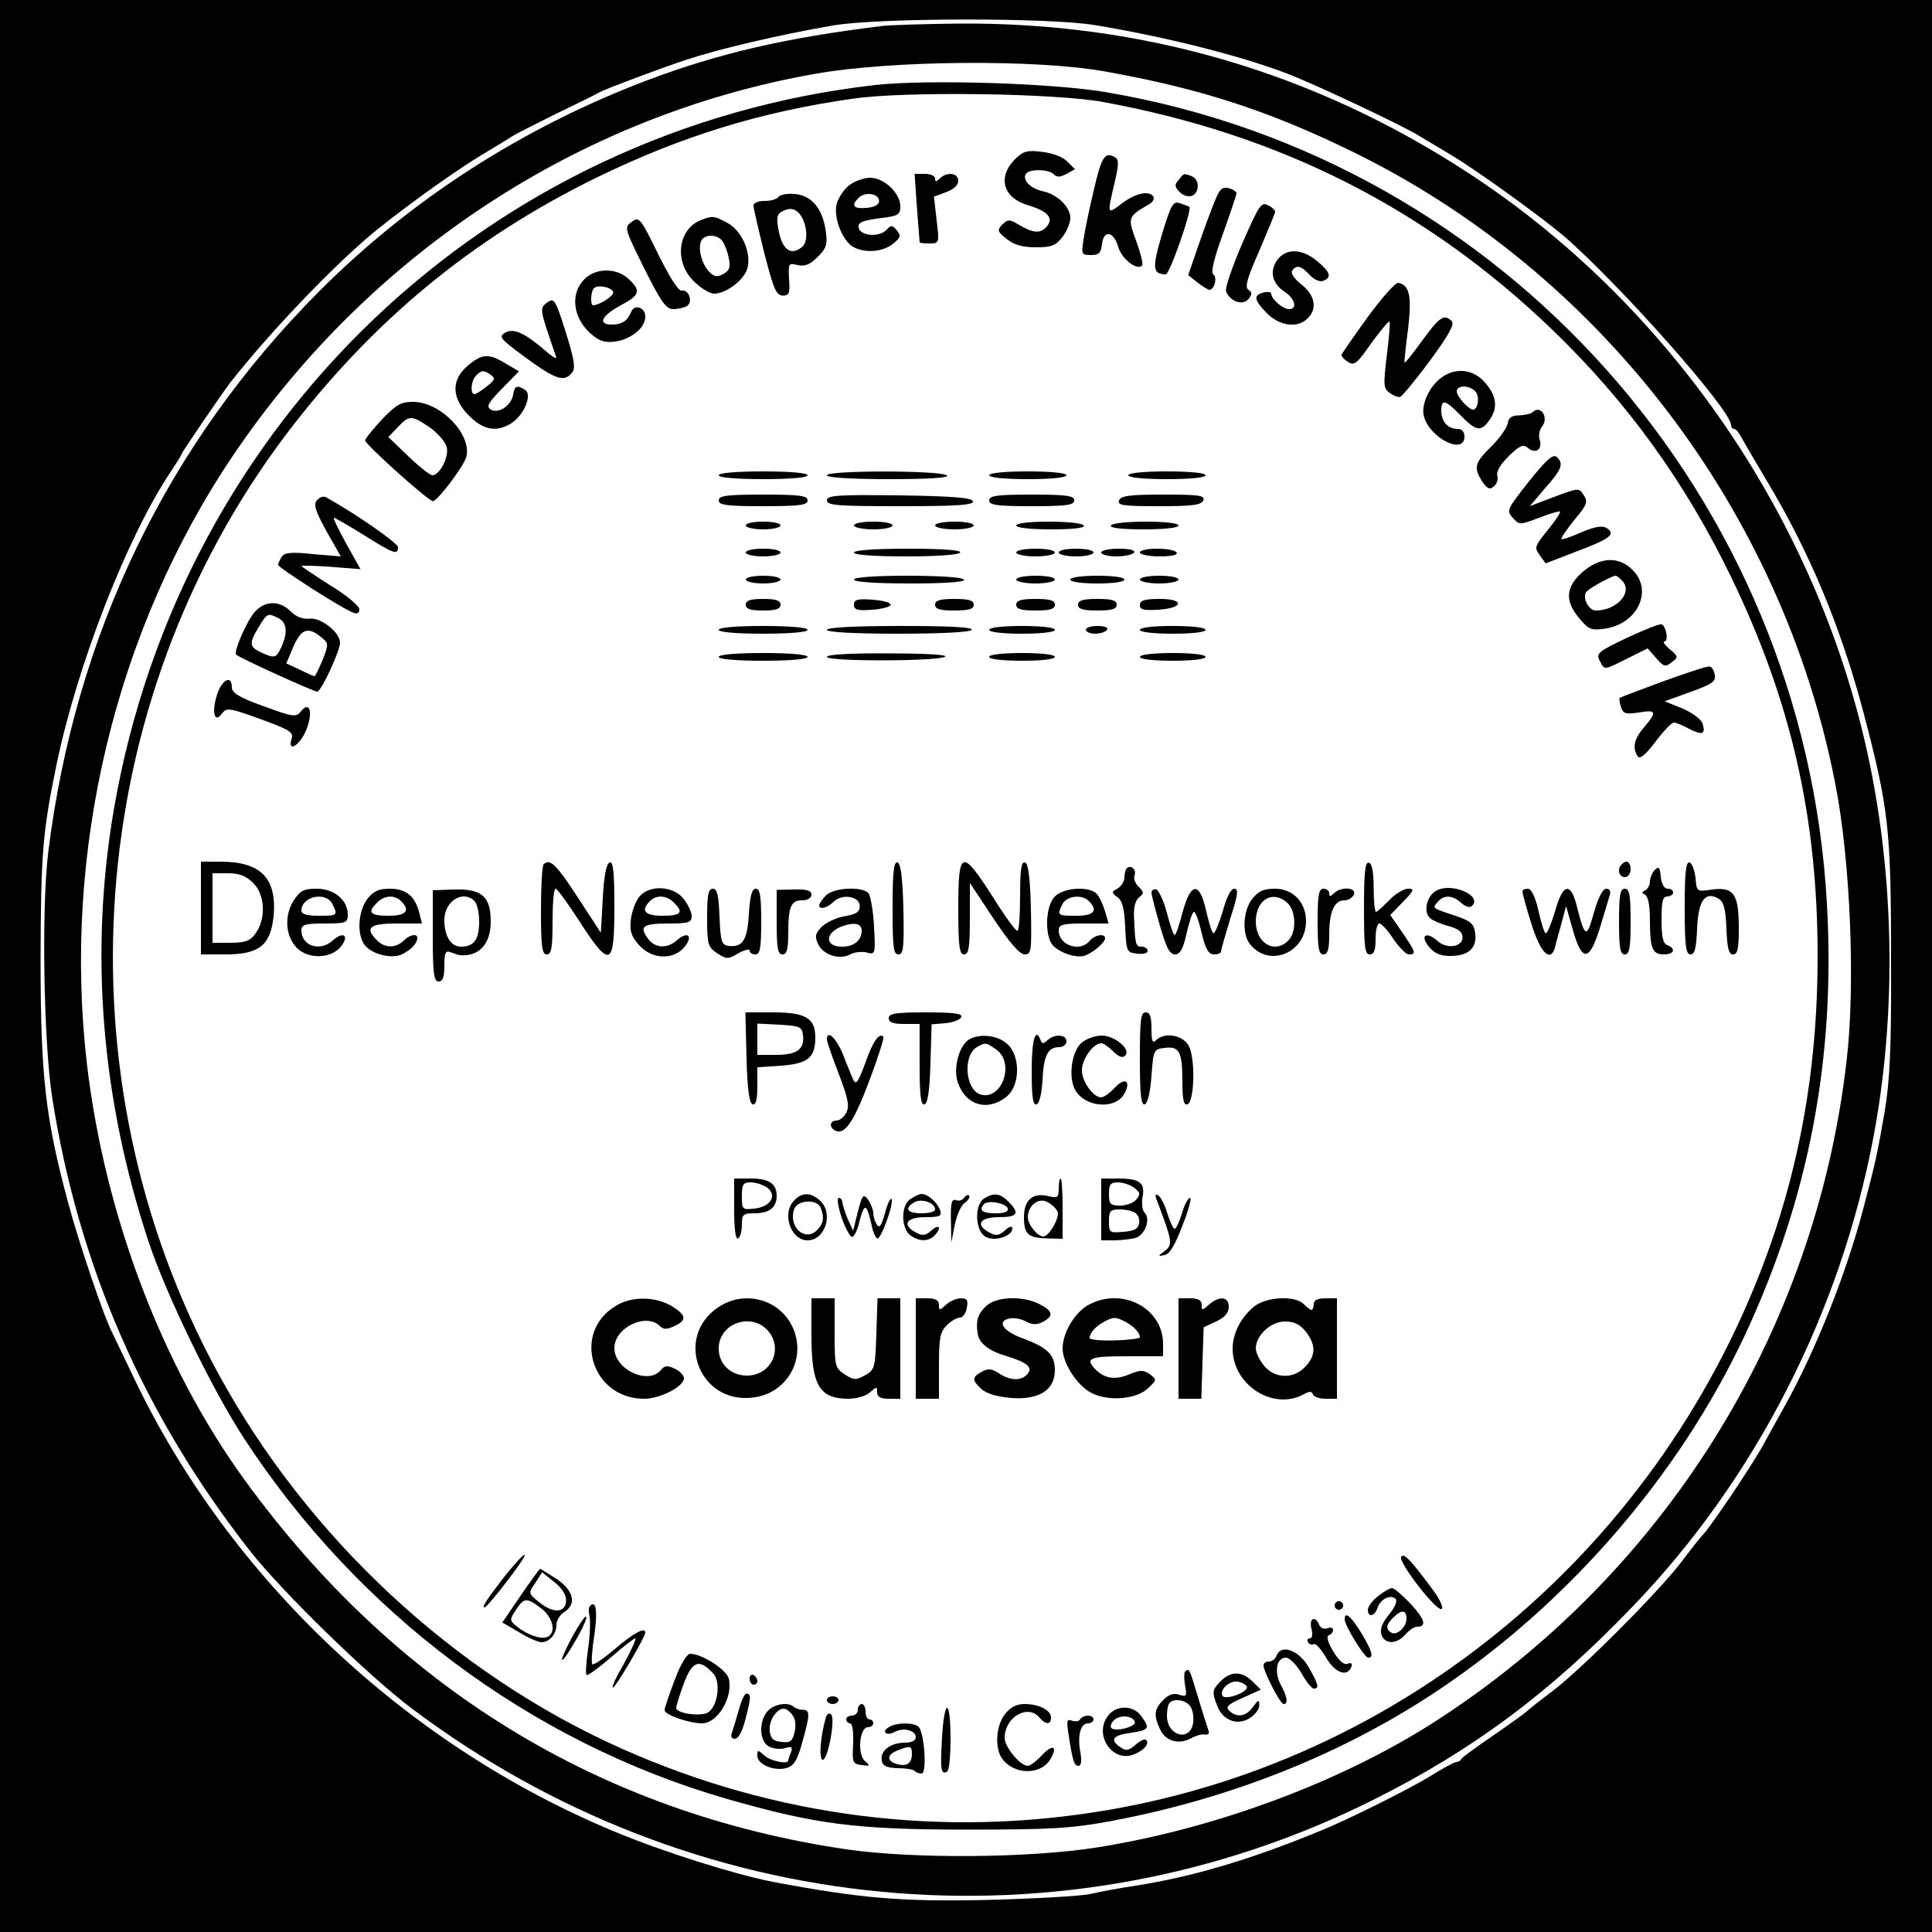 <?xml version="1.0" standalone="no"?>
<!DOCTYPE svg PUBLIC "-//W3C//DTD SVG 20010904//EN"
 "http://www.w3.org/TR/2001/REC-SVG-20010904/DTD/svg10.dtd">
<svg version="1.0" xmlns="http://www.w3.org/2000/svg"
 width="500pt" height="500pt" viewBox="0 0 500 500"
 preserveAspectRatio="xMidYMid meet">
<g transform="translate(0,500) scale(0.1,-0.1)"
fill="#000000" stroke="none">
<path d="M0 2500 l0 -2500 2500 0 2500 0 0 2500 0 2500 -2500 0 -2500 0 0
-2500z m2834 2435 c198 -33 403 -86 521 -135 86 -36 278 -127 315 -150 8 -5
45 -27 82 -49 68 -40 236 -162 293 -210 145 -125 435 -452 435 -491 0 -5 3
-10 8 -10 4 0 12 -9 17 -19 6 -11 35 -61 66 -113 111 -184 193 -380 252 -603
65 -248 71 -301 71 -635 1 -237 -3 -316 -17 -400 -18 -102 -21 -120 -54 -245
-45 -172 -124 -369 -202 -510 -24 -44 -51 -91 -58 -105 -30 -54 -134 -209
-156 -232 -7 -7 -32 -39 -57 -72 -58 -76 -256 -275 -334 -334 -34 -25 -63 -49
-66 -52 -3 -3 -41 -31 -85 -61 -44 -30 -81 -57 -83 -61 -2 -5 -8 -8 -13 -8 -5
0 -38 -18 -73 -40 -55 -33 -213 -112 -281 -139 -180 -74 -329 -118 -475 -141
-41 -6 -95 -16 -120 -22 -25 -5 -144 -12 -265 -15 -221 -5 -328 4 -556 47 -97
19 -282 77 -409 130 -540 224 -997 656 -1244 1175 -26 55 -52 108 -56 117 -20
37 -87 235 -113 333 -60 222 -72 330 -72 635 1 271 5 325 41 500 54 260 183
590 295 758 16 24 29 45 29 47 0 4 106 159 126 185 95 121 247 282 354 374 67
58 216 166 290 211 36 22 75 45 85 52 11 7 63 33 115 59 52 25 103 50 113 56
20 10 158 62 222 83 88 29 237 64 380 89 116 20 558 21 679 1z"/>
<path d="M2285 4933 c-254 -31 -424 -71 -608 -140 -323 -122 -614 -309 -852
-548 -393 -395 -630 -887 -700 -1449 -18 -146 -12 -493 10 -636 68 -435 237
-823 513 -1175 82 -104 303 -320 417 -406 727 -548 1685 -639 2489 -237 258
129 458 278 671 500 318 330 538 761 624 1218 66 353 52 745 -40 1090 -152
572 -520 1084 -1010 1403 -398 260 -843 390 -1319 386 -91 -1 -178 -4 -195 -6z
m575 -118 c242 -43 422 -101 635 -205 645 -313 1118 -931 1255 -1640 39 -198
52 -522 29 -715 -81 -705 -475 -1334 -1074 -1716 -241 -153 -563 -272 -865
-320 -176 -28 -479 -30 -650 -5 -637 94 -1167 419 -1557 956 -214 295 -362
686 -408 1076 -64 549 73 1123 378 1575 353 523 898 881 1507 988 196 35 573
38 750 6z"/>
<path d="M2265 4780 c-1000 -114 -1797 -871 -1970 -1873 -64 -371 -33 -751 90
-1122 46 -137 163 -379 245 -505 296 -455 745 -790 1253 -936 227 -65 331 -79
617 -79 222 0 271 3 375 22 309 58 598 173 843 336 340 226 627 558 797 920
166 355 236 719 213 1119 -59 1051 -833 1923 -1863 2099 -137 24 -466 34 -600
19z m590 -44 c458 -84 837 -276 1163 -590 194 -187 343 -394 461 -637 156
-322 225 -623 225 -984 0 -255 -36 -486 -110 -711 -261 -783 -927 -1361 -1725
-1498 -429 -74 -862 -19 -1261 159 -433 193 -812 546 -1043 970 -420 769 -350
1734 175 2430 221 292 480 507 805 666 218 106 423 170 665 204 131 19 522 14
645 -9z"/>
<path d="M2626 4587 c-45 -46 -30 -99 34 -118 51 -15 67 -33 50 -54 -16 -20
-35 -19 -71 2 -26 16 -30 16 -45 2 -14 -15 -13 -18 12 -38 19 -15 41 -21 75
-21 39 0 51 4 68 26 12 15 21 37 21 50 0 28 -33 61 -71 69 -32 7 -54 29 -44
45 8 13 58 13 72 -1 8 -8 17 -8 33 1 l22 12 -20 20 c-11 12 -39 22 -65 25 -39
5 -49 2 -71 -20z"/>
<path d="M2831 4509 c-12 -50 -24 -108 -27 -130 -6 -37 -5 -39 19 -39 21 0 26
5 29 28 4 38 30 34 42 -7 9 -31 48 -62 62 -48 3 3 -4 31 -15 62 -23 62 -23 64
32 96 10 5 15 14 12 20 -11 17 -46 9 -81 -17 -39 -30 -39 -30 -20 51 11 45 12
62 3 67 -27 17 -36 4 -56 -83z"/>
<path d="M2373 4463 c4 -49 7 -89 7 -90 0 -2 11 -3 25 -3 26 0 26 1 19 60 l-7
61 32 12 c19 7 31 18 31 29 0 21 -30 24 -48 6 -9 -9 -12 -9 -12 0 0 7 -12 12
-26 12 l-27 0 6 -87z"/>
<path d="M3050 4534 c-11 -12 -10 -18 3 -31 8 -9 23 -13 31 -10 21 8 21 43 0
51 -21 8 -20 8 -34 -10z"/>
<path d="M2197 4520 c-14 -11 -28 -33 -32 -49 -8 -36 16 -95 43 -110 31 -17
77 -13 103 8 20 16 21 21 10 35 -12 14 -15 14 -28 0 -20 -19 -67 -14 -71 7 -2
13 9 18 53 24 50 6 55 9 55 31 0 34 -42 74 -78 74 -16 0 -41 -9 -55 -20z m78
-40 c0 -10 -12 -16 -32 -18 -35 -3 -41 6 -21 26 17 17 53 11 53 -8z"/>
<path d="M3147 4487 c-8 -18 -27 -69 -43 -115 l-29 -84 24 -19 c13 -10 27 -19
31 -19 13 0 21 33 10 40 -7 4 1 39 25 105 19 53 35 101 35 105 0 4 -9 10 -20
13 -16 4 -23 -2 -33 -26z"/>
<path d="M2015 4491 c-3 -6 -19 -11 -36 -11 -17 0 -29 -5 -29 -12 0 -7 13 -62
28 -123 24 -93 31 -110 48 -110 16 0 19 6 16 43 -2 41 -1 42 22 36 19 -4 32 1
52 21 23 23 26 32 21 67 -8 58 -36 92 -80 96 -19 2 -38 -2 -42 -7z m54 -44
c20 -25 24 -72 7 -86 -28 -23 -50 -9 -60 38 -7 33 -6 45 5 52 20 12 35 11 48
-4z"/>
<path d="M3007 4393 c-26 -88 -24 -102 10 -103 10 0 69 168 61 175 -2 1 -12 5
-24 9 -18 6 -23 -2 -47 -81z"/>
<path d="M3215 4370 c-26 -60 -45 -116 -42 -124 10 -26 43 -38 58 -20 10 13
10 17 0 24 -10 6 -4 29 28 101 22 52 41 97 41 101 0 4 -8 12 -19 17 -17 9 -23
-1 -66 -99z"/>
<path d="M1635 4426 c-20 -14 -19 -17 32 -120 44 -88 57 -106 75 -106 13 0 29
4 36 8 16 11 5 43 -14 40 -8 -2 -32 36 -61 95 -46 94 -49 97 -68 83z"/>
<path d="M1813 4430 c-61 -25 -69 -113 -13 -162 17 -16 38 -28 48 -28 32 0 80
37 87 68 9 42 -17 97 -54 116 -34 18 -37 18 -68 6z m56 -53 c6 -8 14 -28 17
-45 5 -24 2 -32 -14 -41 -16 -9 -24 -7 -36 5 -19 19 -30 58 -22 79 7 19 40 20
55 2z"/>
<path d="M3304 4325 c-19 -29 -11 -60 22 -81 26 -18 32 -44 10 -44 -16 0 -46
26 -46 40 0 4 -9 6 -20 3 -27 -7 -25 -19 9 -54 33 -33 80 -39 105 -13 26 25
19 60 -15 87 -18 14 -29 29 -25 36 10 16 23 14 45 -10 12 -13 26 -19 35 -16
23 9 20 22 -15 51 -40 34 -83 34 -105 1z"/>
<path d="M1511 4276 c-40 -43 -25 -113 34 -152 41 -27 125 11 125 57 0 24 -29
33 -37 11 -9 -22 -23 -32 -50 -32 -37 0 -26 23 22 49 51 27 55 38 22 69 -32
30 -87 29 -116 -2z m76 -32 c3 -9 -36 -34 -52 -34 -8 0 -6 36 2 44 10 10 46 3
50 -10z"/>
<path d="M3540 4180 c-36 -50 -66 -93 -68 -98 -1 -4 6 -12 17 -19 16 -10 23
-4 60 49 24 33 45 58 47 56 2 -3 -1 -42 -7 -88 -9 -76 -9 -86 8 -97 9 -7 22
-12 27 -10 5 2 40 44 77 94 49 67 64 94 56 102 -19 19 -31 12 -76 -50 -24 -33
-44 -59 -46 -57 -1 2 3 41 9 86 10 86 4 114 -25 120 -8 1 -43 -39 -79 -88z"/>
<path d="M1416 4217 c-20 -15 -20 -15 22 -137 4 -10 -2 -8 -19 6 -60 52 -88
65 -110 54 -20 -11 -17 -15 52 -66 78 -57 99 -63 119 -39 10 12 7 32 -16 106
-27 85 -30 89 -48 76z"/>
<path d="M1211 4054 c-44 -37 -43 -84 3 -130 38 -38 72 -43 110 -19 33 22 54
74 35 86 -21 13 -27 11 -31 -12 -4 -28 -38 -51 -58 -39 -12 8 -7 17 29 54 l44
45 -34 20 c-44 27 -61 26 -98 -5z m59 -24 c13 -9 11 -13 -10 -30 -14 -11 -28
-20 -32 -20 -12 0 -9 35 4 48 14 14 19 15 38 2z"/>
<path d="M3732 4024 c-32 -22 -55 -71 -47 -101 14 -56 105 -102 105 -53 0 13
-7 20 -18 20 -25 0 -42 19 -42 47 0 31 10 29 50 -12 40 -41 53 -43 74 -13 23
32 20 62 -10 97 -29 35 -75 41 -112 15z m87 -38 c11 -13 6 -46 -7 -46 -11 0
-42 34 -42 47 0 17 34 17 49 -1z"/>
<path d="M988 3914 c-23 -25 -43 -49 -43 -54 0 -10 168 -161 176 -157 16 6 80
92 86 115 14 58 -67 142 -138 142 -31 0 -44 -7 -81 -46z m124 -20 c21 -15 41
-38 44 -51 7 -24 -18 -73 -37 -73 -6 0 -34 22 -62 49 l-52 50 24 25 c30 32 36
32 83 0z"/>
<path d="M3966 3933 c-4 -4 -19 -7 -34 -8 -20 0 -28 -6 -30 -21 -2 -11 -21
-38 -42 -59 -44 -43 -47 -55 -24 -91 13 -19 19 -22 30 -13 8 7 12 19 9 28 -3
11 8 29 30 51 28 27 37 31 49 21 20 -17 38 -4 31 20 -4 11 -1 26 5 34 20 24
-3 59 -24 38z"/>
<path d="M3956 3753 c-56 -71 -58 -75 -41 -93 17 -19 18 -19 68 0 28 11 52 18
54 16 2 -2 -7 -16 -19 -32 -49 -61 -48 -59 -33 -81 l15 -21 83 32 c85 32 100
44 74 60 -10 6 -31 3 -63 -11 -27 -12 -50 -20 -53 -18 -2 2 13 24 33 49 33 39
36 47 25 64 -13 20 -13 20 -77 -4 l-63 -24 40 47 c43 48 49 64 29 81 -10 7
-28 -10 -72 -65z"/>
<path d="M1860 3770 c0 -6 45 -10 115 -10 70 0 115 4 115 10 0 6 -45 10 -115
10 -70 0 -115 -4 -115 -10z"/>
<path d="M2140 3770 c0 -6 61 -10 163 -10 108 0 157 4 147 10 -20 13 -310 13
-310 0z"/>
<path d="M2560 3770 c0 -6 40 -10 100 -10 60 0 100 4 100 10 0 6 -40 10 -100
10 -60 0 -100 -4 -100 -10z"/>
<path d="M2920 3770 c0 -6 40 -10 100 -10 60 0 100 4 100 10 0 6 -40 10 -100
10 -60 0 -100 -4 -100 -10z"/>
<path d="M820 3705 c-9 -11 -4 -27 25 -80 l37 -65 -72 6 c-56 6 -74 4 -81 -7
-5 -8 -9 -17 -9 -21 0 -7 165 -113 193 -123 11 -5 17 -2 17 8 0 9 -34 37 -75
62 -41 26 -75 49 -75 50 0 2 35 1 77 -2 l76 -6 -37 66 c-20 37 -35 67 -32 67
3 0 38 -20 78 -45 78 -49 88 -52 88 -31 0 10 -107 85 -186 129 -7 4 -17 0 -24
-8z"/>
<path d="M1860 3705 c0 -12 19 -15 115 -15 96 0 115 3 115 15 0 12 -19 15
-115 15 -96 0 -115 -3 -115 -15z"/>
<path d="M2140 3705 c0 -13 27 -15 191 -15 148 0 190 3 187 13 -4 9 -53 13
-191 15 -162 2 -187 0 -187 -13z"/>
<path d="M2560 3705 c0 -12 19 -15 110 -15 91 0 110 3 110 15 0 12 -19 15
-110 15 -91 0 -110 -3 -110 -15z"/>
<path d="M2896 3705 c-5 -13 11 -15 103 -15 88 0 110 3 115 15 5 13 -11 15
-103 15 -88 0 -110 -3 -115 -15z"/>
<path d="M1930 3640 c0 -5 20 -10 45 -10 25 0 45 5 45 10 0 6 -20 10 -45 10
-25 0 -45 -4 -45 -10z"/>
<path d="M2210 3640 c0 -5 23 -10 50 -10 28 0 50 5 50 10 0 6 -22 10 -50 10
-27 0 -50 -4 -50 -10z"/>
<path d="M2420 3640 c0 -5 23 -10 50 -10 28 0 50 5 50 10 0 6 -22 10 -50 10
-27 0 -50 -4 -50 -10z"/>
<path d="M2630 3640 c0 -6 37 -10 91 -10 57 0 88 4 84 10 -3 6 -44 10 -91 10
-49 0 -84 -4 -84 -10z"/>
<path d="M2875 3640 c-4 -6 27 -10 84 -10 54 0 91 4 91 10 0 6 -35 10 -84 10
-47 0 -88 -4 -91 -10z"/>
<path d="M1930 3570 c0 -5 20 -10 45 -10 25 0 45 5 45 10 0 6 -20 10 -45 10
-25 0 -45 -4 -45 -10z"/>
<path d="M2210 3570 c0 -6 51 -10 134 -10 79 0 137 4 141 10 4 6 -43 10 -134
10 -87 0 -141 -4 -141 -10z"/>
<path d="M2630 3570 c0 -5 23 -10 50 -10 28 0 50 5 50 10 0 6 -22 10 -50 10
-27 0 -50 -4 -50 -10z"/>
<path d="M2740 3570 c0 -5 20 -10 45 -10 25 0 45 5 45 10 0 6 -20 10 -45 10
-25 0 -45 -4 -45 -10z"/>
<path d="M2850 3570 c0 -5 18 -10 39 -10 22 0 43 5 46 10 4 6 -12 10 -39 10
-25 0 -46 -4 -46 -10z"/>
<path d="M2950 3570 c0 -5 23 -10 51 -10 31 0 48 4 44 10 -3 6 -26 10 -51 10
-24 0 -44 -4 -44 -10z"/>
<path d="M4095 3519 c-43 -38 -46 -74 -8 -119 24 -29 31 -32 66 -27 85 12 126
99 72 152 -35 36 -85 34 -130 -6z m105 -24 c25 -30 -17 -75 -70 -75 -20 0 -37
37 -23 50 10 10 65 40 74 40 4 0 12 -7 19 -15z"/>
<path d="M1930 3500 c0 -5 20 -10 45 -10 25 0 45 5 45 10 0 6 -20 10 -45 10
-25 0 -45 -4 -45 -10z"/>
<path d="M2210 3500 c0 -6 55 -10 146 -10 94 0 143 4 139 10 -4 6 -63 10 -146
10 -86 0 -139 -4 -139 -10z"/>
<path d="M2630 3500 c0 -5 23 -10 50 -10 28 0 50 5 50 10 0 6 -22 10 -50 10
-27 0 -50 -4 -50 -10z"/>
<path d="M2770 3500 c0 -6 30 -10 70 -10 40 0 70 4 70 10 0 6 -30 10 -70 10
-40 0 -70 -4 -70 -10z"/>
<path d="M2950 3500 c0 -5 23 -10 50 -10 28 0 50 5 50 10 0 6 -22 10 -50 10
-27 0 -50 -4 -50 -10z"/>
<path d="M1930 3435 c0 -11 12 -15 45 -15 33 0 45 4 45 15 0 11 -12 15 -45 15
-33 0 -45 -4 -45 -15z"/>
<path d="M2210 3435 c0 -13 9 -16 48 -13 26 2 47 8 47 13 0 6 -21 11 -47 13
-39 3 -48 0 -48 -13z"/>
<path d="M2420 3435 c0 -11 12 -15 50 -15 38 0 50 4 50 15 0 11 -12 15 -50 15
-38 0 -50 -4 -50 -15z"/>
<path d="M2630 3435 c0 -11 12 -15 50 -15 38 0 50 4 50 15 0 11 -12 15 -50 15
-38 0 -50 -4 -50 -15z"/>
<path d="M2790 3435 c0 -11 12 -15 50 -15 38 0 50 4 50 15 0 11 -12 15 -50 15
-38 0 -50 -4 -50 -15z"/>
<path d="M2950 3434 c0 -12 10 -14 47 -12 66 4 70 28 4 28 -39 0 -51 -4 -51
-16z"/>
<path d="M661 3418 c-21 -21 -57 -105 -50 -112 7 -8 201 -96 210 -96 10 0 59
105 59 127 0 26 -49 65 -78 62 -18 -2 -35 4 -50 19 -28 28 -65 28 -91 0z m60
-18 c22 -12 24 -37 7 -75 -13 -28 -17 -30 -53 -13 -30 14 -31 23 -5 66 22 36
23 36 51 22z m109 -48 c21 -17 21 -18 5 -60 -10 -23 -19 -42 -21 -42 -2 0 -19
7 -38 17 l-35 16 15 36 c22 53 39 61 74 33z"/>
<path d="M4212 3350 c-76 -36 -82 -41 -72 -60 13 -25 10 -25 72 6 l52 26 22
-25 c20 -23 24 -24 40 -11 18 13 18 15 -5 34 -13 11 -19 20 -13 20 10 0 5 37
-7 44 -4 3 -44 -13 -89 -34z"/>
<path d="M1860 3370 c0 -6 45 -10 115 -10 70 0 115 4 115 10 0 6 -45 10 -115
10 -70 0 -115 -4 -115 -10z"/>
<path d="M2140 3370 c0 -6 68 -10 184 -10 113 0 187 4 191 10 4 7 -60 10 -184
10 -121 0 -191 -4 -191 -10z"/>
<path d="M2560 3370 c0 -6 35 -10 85 -10 50 0 85 4 85 10 0 6 -35 10 -85 10
-50 0 -85 -4 -85 -10z"/>
<path d="M2810 3370 c0 -5 11 -10 24 -10 14 0 28 5 31 10 4 6 -7 10 -24 10
-17 0 -31 -4 -31 -10z"/>
<path d="M2950 3370 c0 -6 35 -10 85 -10 50 0 85 4 85 10 0 6 -35 10 -85 10
-50 0 -85 -4 -85 -10z"/>
<path d="M1860 3300 c0 -6 45 -10 115 -10 70 0 115 4 115 10 0 6 -45 10 -115
10 -70 0 -115 -4 -115 -10z"/>
<path d="M2140 3300 c0 -12 276 -12 305 0 12 5 -42 9 -142 9 -103 1 -163 -3
-163 -9z"/>
<path d="M2560 3300 c0 -6 35 -10 85 -10 50 0 85 4 85 10 0 6 -35 10 -85 10
-50 0 -85 -4 -85 -10z"/>
<path d="M2950 3300 c0 -6 35 -10 85 -10 50 0 85 4 85 10 0 6 -35 10 -85 10
-50 0 -85 -4 -85 -10z"/>
<path d="M4305 3237 c-60 -22 -112 -42 -113 -43 -2 -1 -1 -12 3 -23 5 -18 12
-20 46 -15 46 8 48 2 14 -38 -26 -30 -31 -53 -17 -75 6 -9 20 3 46 37 21 28
42 50 48 50 5 0 23 -7 39 -16 35 -18 44 -14 35 14 -4 11 -27 28 -53 39 l-45
18 66 24 c56 20 67 27 64 44 -2 11 -7 21 -13 22 -5 2 -59 -16 -120 -38z"/>
<path d="M561 3200 c-14 -46 -5 -73 14 -46 12 15 19 14 99 -15 74 -27 86 -34
81 -50 -13 -39 22 -18 38 23 18 46 8 76 -15 46 -12 -15 -21 -13 -95 14 -64 23
-83 35 -83 49 0 34 -27 20 -39 -21z"/>
<path d="M520 2650 l0 -120 64 0 c87 0 116 24 124 98 9 99 -32 142 -138 142
l-50 0 0 -120z m135 65 c28 -27 33 -80 14 -118 -17 -31 -28 -37 -76 -37 l-43
0 0 90 0 90 40 0 c30 0 47 -7 65 -25z"/>
<path d="M1407 2763 c-4 -3 -7 -57 -7 -120 0 -94 3 -113 15 -113 12 0 15 16
15 85 0 47 3 85 8 85 4 0 32 -38 62 -85 79 -122 90 -118 90 36 0 92 -3 120
-12 117 -9 -3 -15 -35 -18 -93 l-5 -89 -60 92 c-56 86 -72 101 -88 85z"/>
<path d="M2310 2651 c0 -102 2 -121 15 -121 13 0 15 17 13 117 -2 82 -7 118
-15 121 -10 3 -13 -25 -13 -117z"/>
<path d="M2480 2650 c0 -100 3 -120 15 -120 12 0 15 17 15 93 l0 92 61 -92
c42 -63 68 -93 81 -93 17 0 18 8 16 117 -2 82 -7 118 -15 121 -10 3 -13 -19
-13 -87 0 -50 -3 -91 -7 -90 -5 0 -34 40 -65 90 -79 123 -88 120 -88 -31z"/>
<path d="M3530 2651 c0 -101 2 -121 15 -121 11 0 15 11 15 40 0 22 4 40 10 40
5 0 22 -18 36 -40 15 -22 33 -40 40 -40 20 0 18 6 -17 57 l-31 45 33 34 c29
30 30 34 13 34 -11 0 -33 -13 -49 -30 -16 -16 -31 -30 -34 -30 -3 0 -6 28 -6
62 0 40 -4 63 -12 65 -10 4 -13 -24 -13 -116z"/>
<path d="M4197 2763 c-13 -12 -7 -33 8 -33 8 0 15 9 15 20 0 20 -11 26 -23 13z"/>
<path d="M4360 2651 c0 -99 3 -121 15 -121 11 0 15 16 17 66 3 74 21 99 56 78
13 -8 18 -27 20 -78 2 -50 6 -66 17 -66 12 0 15 15 15 68 0 88 -13 107 -68
100 -41 -6 -41 -6 -44 30 -2 19 -9 37 -15 40 -10 3 -13 -25 -13 -117z"/>
<path d="M2916 2753 c-3 -3 -6 -14 -6 -24 0 -10 -8 -22 -17 -28 -17 -9 -17
-11 -1 -23 13 -9 18 -31 20 -78 3 -63 4 -65 31 -68 15 -2 27 1 27 7 0 6 -7 11
-15 11 -16 0 -17 4 -20 73 -2 27 3 46 12 54 14 11 14 14 0 28 -9 8 -14 22 -11
29 6 15 -9 29 -20 19z"/>
<path d="M4283 2749 c-7 -7 -13 -21 -13 -30 0 -10 -6 -20 -12 -23 -10 -5 -10
-7 0 -12 7 -4 12 -27 12 -64 0 -74 6 -90 36 -90 27 0 32 15 9 24 -11 4 -15 21
-15 66 0 47 3 60 15 60 8 0 15 5 15 10 0 6 -6 10 -14 10 -9 0 -16 12 -18 31
-2 24 -5 28 -15 18z"/>
<path d="M3719 2696 c-27 -13 -37 -57 -17 -73 7 -6 29 -15 48 -20 25 -7 35
-15 35 -29 0 -25 -41 -31 -65 -9 -29 26 -46 14 -22 -15 14 -17 29 -24 55 -24
47 0 69 20 65 57 -3 25 -10 32 -43 44 -72 24 -68 22 -55 38 16 20 39 19 62 -2
11 -10 22 -13 28 -7 26 26 -51 60 -91 40z"/>
<path d="M759 2668 c-24 -40 -20 -92 10 -122 30 -29 88 -27 113 4 23 29 7 41
-21 16 -33 -30 -81 -14 -81 26 0 15 9 18 60 18 56 0 60 2 60 23 0 38 -35 67
-81 67 -34 0 -42 -5 -60 -32z m101 -7 c15 -30 14 -31 -35 -31 -30 0 -45 4 -45
13 0 37 62 51 80 18z"/>
<path d="M951 2674 c-22 -29 -28 -83 -11 -114 15 -28 73 -44 102 -29 23 12 38
28 38 42 0 12 -21 8 -36 -8 -20 -19 -48 -19 -68 1 -33 33 -20 44 50 44 l66 0
-7 28 c-11 43 -34 62 -76 62 -29 0 -42 -6 -58 -26z m87 -6 c25 -25 13 -38 -33
-38 -48 0 -55 9 -29 34 18 19 45 21 62 4z"/>
<path d="M1120 2578 c0 -98 3 -118 15 -118 11 0 15 11 15 41 0 35 3 40 18 34
9 -3 19 -7 22 -7 50 -4 80 29 80 87 0 65 -23 85 -95 83 l-55 -2 0 -118z m108
90 c7 -7 12 -30 12 -53 0 -46 -13 -65 -47 -65 -26 0 -43 27 -43 69 0 49 48 79
78 49z"/>
<path d="M1656 2681 c-10 -11 -20 -37 -23 -58 -4 -32 0 -45 20 -68 33 -38 90
-41 119 -5 23 29 7 41 -21 16 -25 -22 -57 -20 -75 6 -22 31 -12 38 55 38 51 0
59 3 59 19 0 10 -9 30 -21 45 -26 33 -86 37 -113 7z m88 -17 c26 -25 19 -34
-29 -34 -46 0 -58 13 -33 38 17 17 44 15 62 -4z"/>
<path d="M1830 2625 c0 -69 2 -76 26 -92 25 -16 28 -16 55 0 16 9 29 12 29 7
0 -6 7 -10 15 -10 12 0 15 16 15 85 0 66 -3 85 -14 85 -10 0 -15 -18 -18 -66
-4 -68 -16 -86 -53 -82 -18 3 -20 12 -23 76 -2 55 -6 72 -17 72 -12 0 -15 -16
-15 -75z"/>
<path d="M2010 2614 c0 -68 3 -84 15 -84 11 0 15 13 15 54 0 70 7 86 36 86 14
0 24 6 24 15 0 10 -12 14 -45 13 l-45 -1 0 -83z"/>
<path d="M2137 2682 c-10 -10 -17 -22 -17 -25 0 -12 21 -7 37 9 22 22 68 15
68 -11 0 -15 -9 -21 -38 -26 -21 -3 -48 -16 -60 -27 -17 -18 -19 -25 -10 -45
13 -28 55 -42 83 -27 11 6 30 8 43 5 22 -6 23 -5 19 67 -2 40 -9 79 -14 86
-16 19 -92 15 -111 -6z m93 -90 c0 -26 -20 -42 -51 -42 -45 0 -45 36 1 53 31
11 50 7 50 -11z"/>
<path d="M2730 2680 c-22 -22 -27 -87 -10 -120 12 -22 64 -42 88 -33 22 8 52
34 52 45 0 13 -27 9 -40 -7 -25 -30 -80 -12 -80 27 0 15 9 18 64 18 l65 0 -9
31 c-5 17 -14 37 -21 45 -18 21 -85 18 -109 -6z m88 -12 c25 -25 13 -38 -33
-38 -49 0 -50 1 -35 31 12 21 50 25 68 7z"/>
<path d="M2980 2690 c0 -6 10 -45 22 -86 16 -56 25 -74 39 -74 13 0 21 14 30
55 7 30 15 55 19 55 4 0 13 -25 20 -55 10 -42 18 -55 32 -55 10 0 18 3 18 8 0
4 11 42 24 85 20 62 22 77 10 77 -9 0 -20 -23 -30 -60 -10 -32 -20 -57 -24
-55 -4 2 -12 29 -19 60 -17 75 -40 72 -61 -8 -8 -31 -17 -57 -20 -57 -3 0 -12
26 -20 57 -8 31 -21 58 -27 61 -7 2 -13 -2 -13 -8z"/>
<path d="M3241 2674 c-24 -30 -27 -90 -7 -116 48 -64 146 -25 146 58 0 49 -34
84 -80 84 -30 0 -43 -6 -59 -26z m91 -11 c22 -20 24 -76 2 -97 -35 -36 -84 -7
-84 49 0 57 44 83 82 48z"/>
<path d="M3410 2615 c0 -69 3 -85 15 -85 11 0 15 12 15 51 0 59 13 89 39 89
11 0 21 7 25 15 7 19 -34 21 -52 3 -9 -9 -12 -9 -12 0 0 7 -7 12 -15 12 -12 0
-15 -16 -15 -85z"/>
<path d="M3940 2693 c0 -5 10 -42 23 -83 23 -75 49 -102 61 -63 2 10 10 38 17
63 l12 45 17 -60 c24 -85 43 -85 70 2 11 37 23 76 26 86 3 11 0 17 -9 17 -9 0
-21 -23 -32 -62 -19 -68 -23 -67 -45 20 -16 61 -36 55 -56 -18 -10 -32 -20
-57 -24 -55 -4 2 -12 29 -19 60 -8 35 -18 55 -27 55 -8 0 -14 -3 -14 -7z"/>
<path d="M4190 2615 c0 -69 3 -85 15 -85 12 0 15 16 15 85 0 69 -3 85 -15 85
-12 0 -15 -16 -15 -85z"/>
<path d="M1932 2263 c2 -82 7 -118 16 -121 8 -2 12 11 12 46 l0 50 61 4 c70 5
89 21 89 73 0 50 -25 65 -109 65 l-72 0 3 -117z m146 59 c5 -37 -15 -52 -69
-52 l-49 0 0 40 0 41 58 -3 c51 -3 57 -5 60 -26z"/>
<path d="M2300 2365 c0 -11 11 -15 40 -15 l40 0 0 -106 c0 -80 3 -105 13 -102
8 3 13 36 15 106 l3 101 36 3 c20 2 38 9 41 16 3 9 -20 12 -92 12 -79 0 -96
-3 -96 -15z"/>
<path d="M2950 2259 c0 -92 3 -120 13 -117 7 3 14 31 17 74 5 67 6 69 34 72
38 5 46 -10 46 -86 0 -46 3 -63 13 -60 19 7 21 125 2 154 -17 26 -62 33 -83
12 -9 -9 -12 -3 -12 30 0 31 -4 42 -15 42 -13 0 -15 -20 -15 -121z"/>
<path d="M2140 2310 c0 -6 14 -46 31 -90 24 -63 28 -83 19 -100 -6 -11 -17
-20 -25 -20 -17 0 -20 -16 -5 -25 25 -15 49 20 89 126 23 61 40 114 37 116
-11 11 -27 -12 -47 -69 -18 -49 -24 -57 -31 -42 -4 10 -17 40 -27 67 -18 42
-41 63 -41 37z"/>
<path d="M2508 2310 c-26 -16 -42 -75 -29 -112 21 -59 76 -75 125 -37 36 28
38 105 3 137 -25 23 -70 28 -99 12z m70 -26 c49 -34 16 -131 -39 -117 -41 11
-48 101 -11 123 23 13 24 12 50 -6z"/>
<path d="M2670 2229 c0 -68 3 -90 13 -87 7 3 13 28 15 63 3 64 14 85 43 85 11
0 19 7 19 15 0 18 -31 20 -49 3 -11 -10 -14 -10 -18 0 -13 35 -23 2 -23 -79z"/>
<path d="M2800 2302 c-26 -21 -36 -87 -18 -122 25 -46 105 -53 128 -10 18 33
1 43 -25 15 -13 -14 -29 -25 -35 -25 -21 0 -50 41 -50 70 0 29 29 70 50 70 6
0 19 -9 31 -21 14 -14 24 -18 31 -11 16 16 -27 52 -61 52 -16 0 -39 -8 -51
-18z"/>
<path d="M1900 1869 c0 -51 4 -78 10 -74 6 3 10 19 10 36 0 26 3 29 33 29 38
0 57 15 57 45 0 32 -20 45 -67 45 l-43 0 0 -81z m86 57 c26 -20 8 -50 -35 -54
-30 -3 -31 -2 -31 32 0 31 3 36 23 36 13 0 32 -6 43 -14z"/>
<path d="M2740 1924 c0 -23 -3 -25 -25 -20 -42 11 -65 -9 -65 -54 0 -45 11
-54 63 -55 l37 -1 0 78 c0 43 -2 78 -5 78 -3 0 -5 -12 -5 -26z m-3 -60 c6 -15
-22 -64 -37 -64 -15 0 -40 31 -40 50 0 30 28 52 51 39 11 -6 23 -17 26 -25z"/>
<path d="M2850 1870 l0 -80 33 0 c17 0 42 3 55 6 25 7 41 49 24 66 -6 6 -8 24
-5 40 7 37 -7 48 -64 48 l-43 0 0 -80z m85 56 c16 -12 17 -16 6 -30 -7 -9 -26
-16 -42 -16 -26 0 -29 4 -29 30 0 25 4 30 23 30 13 0 32 -6 42 -14z m3 -65 c8
-5 12 -17 10 -27 -2 -14 -13 -20 -41 -22 -35 -3 -37 -2 -37 27 0 27 3 31 28
31 15 0 33 -4 40 -9z"/>
<path d="M2056 1894 c-34 -33 -10 -104 34 -104 46 0 68 71 32 103 -23 21 -46
22 -66 1z m68 -20 c10 -25 7 -41 -9 -57 -31 -32 -75 7 -60 53 8 25 60 28 69 4z"/>
<path d="M2220 1864 l-12 -49 -14 30 c-7 17 -13 36 -14 43 0 6 -4 12 -9 12 -6
0 -2 -23 7 -51 10 -28 22 -50 27 -50 6 0 15 19 20 43 12 45 18 43 30 -9 3 -18
10 -35 15 -38 9 -6 45 93 37 102 -3 3 -11 -14 -17 -38 -9 -31 -14 -39 -21 -28
-5 8 -9 21 -9 30 0 8 -6 23 -13 34 -13 16 -15 14 -27 -31z"/>
<path d="M2355 1896 c-24 -17 -23 -75 1 -93 22 -16 46 -17 62 -1 20 20 13 32
-7 14 -15 -14 -24 -15 -40 -6 -38 20 -26 40 24 40 38 0 43 3 38 18 -7 20 -32
42 -48 42 -6 0 -19 -6 -30 -14z m65 -26 c0 -6 -16 -10 -35 -10 -38 0 -46 13
-18 29 19 10 53 -2 53 -19z"/>
<path d="M2495 1900 c-4 -6 -13 -9 -21 -6 -11 4 -14 -7 -13 -52 l1 -57 9 45
c5 25 16 51 26 57 9 7 14 15 11 19 -3 3 -9 0 -13 -6z"/>
<path d="M2548 1899 c-27 -15 -25 -85 3 -100 24 -13 69 2 69 22 0 7 -8 5 -19
-5 -15 -14 -24 -15 -40 -6 -38 20 -26 40 24 40 49 0 55 10 25 40 -22 22 -37
24 -62 9z m60 -26 c2 -9 -8 -13 -32 -13 -34 0 -44 8 -29 24 11 11 56 2 61 -11z"/>
<path d="M2992 1899 c42 -111 44 -120 23 -136 -19 -14 -19 -15 -1 -11 13 2 27
26 46 76 16 39 24 72 20 72 -5 0 -15 -18 -21 -40 -7 -22 -15 -40 -19 -40 -4 0
-12 18 -19 40 -6 21 -17 42 -23 46 -7 5 -9 2 -6 -7z"/>
<path d="M1593 1620 c-114 -69 -62 -240 74 -240 42 0 103 32 103 53 0 8 -11
19 -24 25 -19 9 -27 8 -36 -4 -33 -39 -120 2 -120 57 0 53 82 93 118 57 9 -9
18 -9 37 0 33 15 32 28 -7 52 -42 25 -104 26 -145 0z"/>
<path d="M1859 1617 c-115 -77 -50 -250 88 -234 87 9 139 96 107 176 -31 77
-125 105 -195 58z m131 -64 c37 -47 4 -113 -57 -113 -42 0 -73 30 -73 70 0 67
88 96 130 43z"/>
<path d="M2100 1544 c0 -129 20 -163 94 -164 23 0 47 7 58 17 17 15 18 15 18
0 0 -12 9 -17 30 -17 l30 0 0 130 0 130 -30 0 -29 0 -3 -92 c-3 -88 -4 -93
-29 -107 -24 -13 -29 -13 -53 2 -25 17 -26 21 -26 107 l0 90 -30 0 -30 0 0
-96z"/>
<path d="M2370 1510 l0 -130 30 0 30 0 0 85 c0 72 3 88 20 105 11 11 26 20 34
20 7 0 16 11 18 25 4 20 1 25 -15 25 -11 0 -29 -7 -39 -17 -17 -15 -18 -15
-18 0 0 12 -9 17 -30 17 l-30 0 0 -130z"/>
<path d="M2552 1620 c-21 -20 -27 -38 -22 -70 3 -26 29 -46 73 -59 56 -17 71
-30 56 -47 -15 -18 -44 -18 -74 2 -18 12 -28 13 -44 4 -26 -14 -26 -22 -1 -45
14 -12 41 -20 78 -23 72 -5 112 21 112 72 0 40 -19 59 -85 83 -51 19 -66 45
-31 51 10 2 29 -1 41 -8 17 -9 28 -9 44 -1 29 16 26 28 -9 46 -43 22 -111 20
-138 -5z"/>
<path d="M2812 1620 c-33 -21 -62 -71 -62 -110 0 -37 37 -95 73 -114 44 -24
120 -18 150 13 21 20 21 21 2 35 -16 11 -24 11 -53 -1 -36 -15 -63 -11 -87 13
-28 29 -15 34 80 34 l95 0 0 33 c-1 95 -112 149 -198 97z m101 -41 c22 -12 37
-28 37 -40 0 -3 -29 -7 -65 -8 -36 -1 -65 2 -65 6 0 13 14 29 35 41 25 14 32
15 58 1z"/>
<path d="M3050 1510 l0 -130 30 0 29 0 3 93 3 92 32 15 c22 10 33 22 33 38 0
27 -25 29 -52 5 -17 -15 -18 -15 -18 0 0 12 -9 17 -30 17 l-30 0 0 -130z"/>
<path d="M3246 1619 c-34 -27 -56 -70 -56 -109 0 -94 104 -161 183 -119 16 9
22 9 25 0 2 -6 17 -11 33 -11 l29 0 0 130 0 130 -30 0 c-20 0 -30 -5 -30 -15
0 -8 -3 -15 -6 -15 -3 0 -12 7 -20 15 -23 23 -96 19 -128 -6z m133 -65 c27
-34 27 -62 -1 -91 -30 -33 -80 -31 -107 3 -12 15 -21 34 -21 44 0 34 39 70 75
70 24 0 39 -7 54 -26z"/>
<path d="M1308 923 c-49 -63 -62 -83 -54 -83 8 0 109 131 104 136 -3 2 -25
-22 -50 -53z"/>
<path d="M3626 971 c-8 -13 92 -143 105 -135 5 3 -4 24 -21 47 -58 79 -77 99
-84 88z"/>
<path d="M1347 870 l-47 -69 43 -25 c24 -15 50 -26 58 -26 21 0 39 21 39 45 0
11 9 26 20 33 33 20 25 56 -20 86 -22 14 -41 26 -42 26 -2 0 -24 -31 -51 -70z
m118 -11 c0 -33 -32 -36 -69 -6 -29 23 -29 24 -11 50 l18 28 31 -25 c19 -14
31 -33 31 -47z m-65 -21 c30 -22 40 -61 19 -73 -14 -9 -49 1 -78 23 -23 18
-23 20 -6 45 21 33 28 33 65 5z"/>
<path d="M3566 869 c-14 -11 -26 -27 -26 -35 0 -21 18 -17 25 5 7 22 34 36 47
23 5 -5 -2 -22 -17 -40 -18 -22 -24 -38 -20 -52 8 -26 40 -26 62 0 10 11 23
20 30 20 26 0 21 19 -16 59 -21 22 -43 41 -48 41 -6 0 -22 -9 -37 -21z m74
-58 c0 -22 -25 -45 -40 -36 -14 9 -13 21 6 39 21 21 34 20 34 -3z"/>
<path d="M3456 851 c-4 -5 -2 -12 3 -15 5 -4 12 -2 15 3 4 5 2 12 -3 15 -5 4
-12 2 -15 -3z"/>
<path d="M1527 844 c-4 -4 -4 -16 -1 -28 2 -12 1 -49 -4 -83 -5 -35 -7 -65 -4
-68 3 -2 31 18 62 45 32 28 61 50 64 50 4 0 -10 -30 -30 -67 -21 -36 -33 -63
-27 -60 10 6 83 131 83 142 0 15 -30 -1 -77 -41 -30 -26 -57 -44 -60 -41 -3 3
-1 37 5 74 9 63 5 93 -11 77z"/>
<path d="M1481 764 c-40 -75 -33 -82 9 -9 18 31 30 58 27 61 -3 3 -19 -21 -36
-52z"/>
<path d="M3480 809 c0 -16 51 -99 61 -99 15 0 10 17 -18 64 -27 44 -43 57 -43
35z"/>
<path d="M3394 785 c4 -15 2 -25 -4 -25 -6 0 -8 -5 -5 -10 4 -6 10 -8 15 -5 5
3 19 -13 32 -35 23 -40 56 -52 66 -22 2 7 -2 10 -11 6 -9 -3 -22 8 -37 33 -14
23 -18 39 -11 41 6 2 11 8 11 14 0 6 -7 7 -15 4 -9 -3 -18 1 -21 9 -10 25 -27
17 -20 -10z"/>
<path d="M3304 716 c-3 -9 -12 -16 -20 -16 -8 0 -14 -4 -14 -10 0 -16 43 -100
52 -100 12 0 10 18 -8 51 -17 34 -10 69 14 69 9 0 27 -18 40 -40 12 -22 27
-40 32 -40 15 0 12 11 -13 55 -25 44 -71 61 -83 31z"/>
<path d="M1746 652 c-14 -37 -26 -72 -26 -78 0 -12 64 -34 97 -34 40 0 81 68
69 116 -6 23 -69 64 -100 64 -8 0 -25 -27 -40 -68z m100 17 c19 -21 13 -79
-11 -99 -16 -14 -85 -5 -85 10 0 5 9 34 20 64 22 58 40 64 76 25z"/>
<path d="M3067 674 c-3 -4 -3 -20 0 -36 5 -27 4 -30 -15 -24 -14 5 -27 1 -41
-13 -24 -24 -26 -40 -9 -76 14 -31 48 -41 80 -24 12 7 29 12 37 10 8 -1 12 3
8 12 -3 8 -15 47 -27 86 -22 73 -22 75 -33 65z m12 -88 c7 -8 11 -27 9 -43 -6
-52 -68 -37 -68 17 0 14 3 30 7 33 11 12 40 8 52 -7z"/>
<path d="M1940 656 c0 -9 5 -16 10 -16 6 0 10 4 10 9 0 6 -4 13 -10 16 -5 3
-10 -1 -10 -9z"/>
<path d="M3160 650 c-23 -23 -24 -29 -10 -64 14 -39 53 -53 85 -32 14 9 25 24
24 34 0 14 -3 13 -16 -5 -17 -25 -42 -30 -62 -10 -10 10 -3 16 35 33 l47 21
-21 21 c-27 27 -56 28 -82 2z m67 -15 c4 -14 -55 -36 -63 -24 -9 15 17 40 39
37 11 -2 22 -8 24 -13z"/>
<path d="M1913 578 c-7 -24 -15 -51 -18 -60 -5 -12 -2 -18 7 -18 9 0 19 19 27
50 15 58 15 64 4 67 -5 2 -14 -16 -20 -39z"/>
<path d="M2140 600 c0 -5 7 -10 15 -10 8 0 15 5 15 10 0 6 -7 10 -15 10 -8 0
-15 -4 -15 -10z"/>
<path d="M1987 572 c-24 -26 -22 -79 3 -92 12 -6 30 -8 42 -4 17 5 20 3 15
-11 -4 -9 -7 -19 -7 -21 0 -11 -46 -2 -62 13 -17 15 -18 15 -18 -1 0 -22 42
-40 74 -32 19 5 28 17 40 59 23 80 23 92 4 92 -9 0 -20 4 -24 8 -14 13 -51 7
-67 -11z m66 -14 c6 -8 7 -27 3 -42 -5 -22 -11 -27 -34 -24 -21 2 -28 9 -30
29 -3 28 22 63 41 56 6 -2 15 -10 20 -19z"/>
<path d="M2220 575 c0 -8 -7 -15 -15 -15 -8 0 -15 -4 -15 -10 0 -5 5 -10 10
-10 6 0 9 -21 8 -52 -3 -50 -1 -53 22 -56 22 -3 23 -2 9 10 -21 16 -15 88 7
88 8 0 14 5 14 10 0 6 -4 10 -10 10 -5 0 -10 9 -10 20 0 11 -4 20 -10 20 -5 0
-10 -7 -10 -15z"/>
<path d="M2601 564 c-24 -30 -27 -90 -7 -116 32 -43 103 -42 126 2 18 33 3 36
-24 7 -14 -15 -30 -27 -36 -27 -20 0 -60 49 -60 72 0 54 60 89 90 53 16 -19
30 -19 30 0 0 19 -31 35 -69 35 -20 0 -36 -8 -50 -26z"/>
<path d="M2438 503 c-5 -82 -3 -97 13 -88 12 8 12 165 0 165 -5 0 -11 -35 -13
-77z"/>
<path d="M2865 556 c-33 -49 15 -117 68 -97 27 10 43 29 33 38 -3 4 -15 -2
-27 -12 -15 -14 -24 -17 -36 -9 -32 20 -25 33 21 39 51 8 53 11 30 43 -21 31
-69 30 -89 -2z m72 -12 c4 -12 -46 -26 -60 -17 -4 3 -3 11 4 19 14 17 50 15
56 -2z"/>
<path d="M2137 554 c-13 -45 -18 -102 -9 -108 13 -8 35 105 23 117 -5 5 -11 2
-14 -9z"/>
<path d="M2795 550 c-3 -5 -13 -6 -21 -3 -13 5 -14 -1 -9 -33 11 -72 15 -84
26 -84 7 0 9 12 5 35 -8 43 0 75 20 75 8 0 14 5 14 10 0 13 -27 13 -35 0z"/>
<path d="M2300 530 c-20 -12 -6 -24 16 -12 22 12 54 4 54 -14 0 -9 -11 -14
-28 -14 -37 0 -65 -21 -60 -46 2 -14 12 -19 41 -20 20 0 40 -3 44 -7 3 -4 12
-7 18 -7 15 0 7 112 -9 122 -15 11 -58 10 -76 -2z m60 -69 c0 -25 -14 -34 -40
-26 -26 8 -25 24 3 35 33 13 37 12 37 -9z"/>
</g>
</svg>

